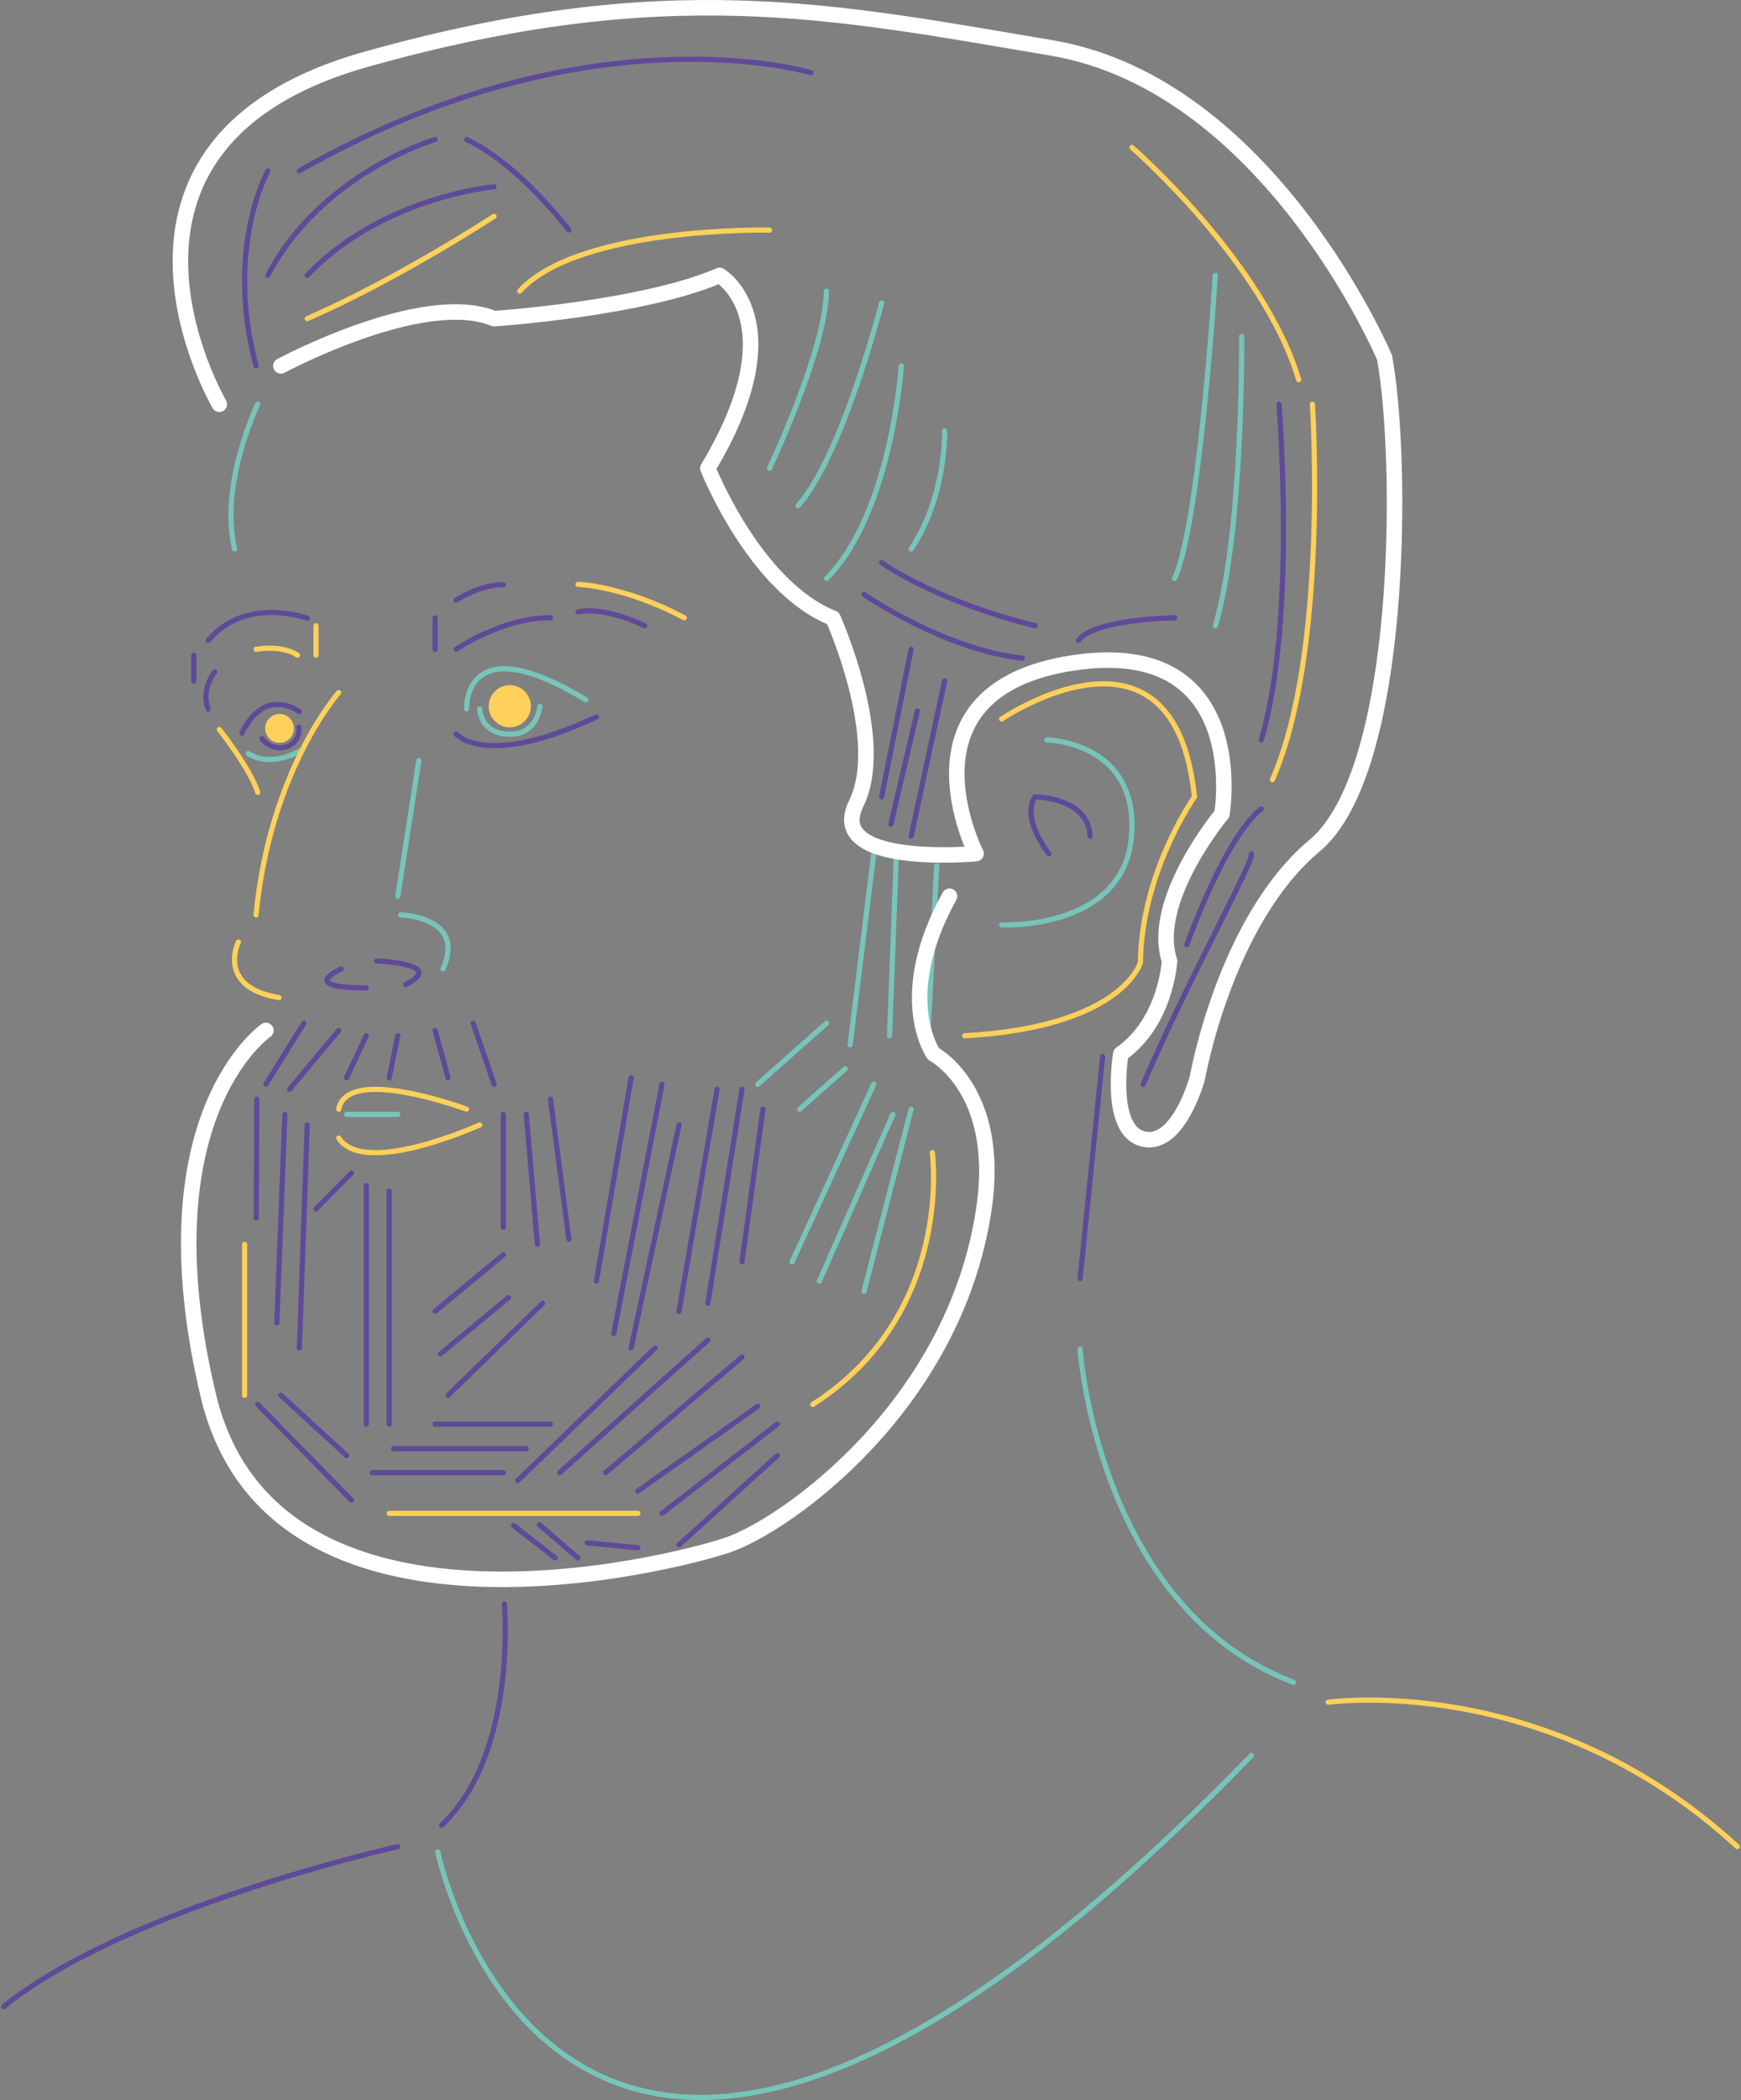 <svg xmlns="http://www.w3.org/2000/svg" width="336.96" height="406.265" viewBox="0 0 336.96 406.265">
    <rect x="0" y="0" width="336.96" height="406.265" fill="#808080" stroke="none"/>
    <defs>
        <style>
            .cls-1,.cls-2,.cls-3,.cls-5{fill:none;stroke-linecap:round;stroke-linejoin:round}.cls-1{stroke:#ffd05a}.cls-2{stroke:#77c5ba}.cls-3{stroke:#5e4a98}.cls-4{fill:#ffd05a}.cls-5{stroke:#fff;stroke-width:3px}
        </style>
    </defs>
    <g id="Calque_2" data-name="Calque 2" transform="translate(.203 -.017)">
        <g id="Calque_1" data-name="Calque 1">
            <path id="Tracé_2002" d="M193.66 139.11s33.5-22.81 37.31 15.07c0 0-10.24 14.47-10.45 32 0 0-3.26 12.44-34 14.21" class="cls-1" data-name="Tracé 2002"/>
            <path id="Tracé_2003" d="M148.73 90.6s11-23.23 11-34.27" class="cls-2" data-name="Tracé 2003"/>
            <path id="Tracé_2004" d="M148.73 44.53s-36.93-.76-48.35 11.8" class="cls-1" data-name="Tracé 2004"/>
            <path id="Tracé_2005" d="M156.73 14.07s-43-12.94-99 19" class="cls-3" data-name="Tracé 2005"/>
            <path id="Tracé_2006" d="M84 27s-22.08 6.49-32.36 26.29" class="cls-3" data-name="Tracé 2006"/>
            <path id="Tracé_2007" d="M95.43 36.15s-21.7 1.91-36.17 17.14" class="cls-3" data-name="Tracé 2007"/>
            <path id="Tracé_2008" d="M109.9 44.52S100.2 31.71 90.1 27" class="cls-3" data-name="Tracé 2008"/>
            <path id="Tracé_2009" d="M51.64 33.11S43.27 48 49.36 70.8" class="cls-3" data-name="Tracé 2009"/>
            <path id="Tracé_2010" d="M95.43 41.86s-18.66 12.19-36.17 19.8" class="cls-1" data-name="Tracé 2010"/>
            <path id="Tracé_2011" d="M170.43 58.62s-7.61 29.69-16.18 39.21" class="cls-2" data-name="Tracé 2011"/>
            <path id="Tracé_2012" d="M174.24 70.8s-1.9 28.55-14.47 41.12" class="cls-2" data-name="Tracé 2012"/>
            <path id="Tracé_2013" d="M182.62 83.36s.38 12.57-6.48 22.85" class="cls-2" data-name="Tracé 2013"/>
            <path id="Tracé_2014" d="M170.43 108.87s9.9 7.24 29.7 12.19" class="cls-3" data-name="Tracé 2014"/>
            <path id="Tracé_2015" d="M167 115s15.43 10.66 30.66 12.34" class="cls-3" data-name="Tracé 2015"/>
            <path id="Ligne_345" d="M5.71 0L0 28.56" class="cls-3" data-name="Ligne 345" transform="translate(170.43 125.62)"/>
            <path id="Ligne_346" d="M6.48 0L0 30.07" class="cls-3" data-name="Ligne 346" transform="translate(176.14 131.72)"/>
            <path id="Ligne_347" d="M5.14 0L0 21.89" class="cls-3" data-name="Ligne 347" transform="translate(172.22 137.54)"/>
            <path id="Tracé_2016" d="M202.41 143.14s17.9.38 16.38 18.65-25.13 17.14-25.13 17.14" class="cls-2" data-name="Tracé 2016"/>
            <path id="Tracé_2017" d="M210.79 161.79c-.38-7.61-10.66-7.61-10.66-7.61s-3 3.32 2.67 11" class="cls-3" data-name="Tracé 2017"/>
            <path id="Tracé_2018" d="M218.88 28.54s25.42 22.08 32.27 44.92" class="cls-1" data-name="Tracé 2018"/>
            <path id="Tracé_2019" d="M235 53.29s-2.9 47.59-7.85 58.63" class="cls-2" data-name="Tracé 2019"/>
            <path id="Tracé_2020" d="M240.11 65.09s.35 37.62-5.1 56" class="cls-2" data-name="Tracé 2020"/>
            <path id="Tracé_2021" d="M227.16 119.53s-15.55.19-18.64 4.38" class="cls-3" data-name="Tracé 2021"/>
            <path id="Tracé_2022" d="M247.34 78.22s3.43 42.07-3.43 64.92" class="cls-3" data-name="Tracé 2022"/>
            <path id="Tracé_2023" d="M253.81 78.22s3.14 48-7.75 72.63" class="cls-1" data-name="Tracé 2023"/>
            <path id="Tracé_2024" d="M242 165.17c.71 1.08-12.52 24.84-20.94 44.6" class="cls-3" data-name="Tracé 2024"/>
            <path id="Tracé_2025" d="M243.91 156.53s-5.95 3.4-14.42 26.24" class="cls-3" data-name="Tracé 2025"/>
            <path id="Ligne_348" d="M1.71 0L0 32.87" class="cls-2" data-name="Ligne 348" transform="translate(179.38 167.5)"/>
            <path id="Ligne_349" d="M1.33 0L0 35.2" class="cls-2" data-name="Ligne 349" transform="translate(171.96 165.17)"/>
            <path id="Ligne_350" d="M4.57 0L0 36.98" class="cls-2" data-name="Ligne 350" transform="translate(164.34 165.17)"/>
            <path id="Ligne_351" d="M13.32 0L0 11.81" class="cls-2" data-name="Ligne 351" transform="translate(146.45 197.96)"/>
            <path id="Ligne_352" d="M8.83 0L0 7.82" class="cls-2" data-name="Ligne 352" transform="translate(154.56 206.77)"/>
            <path id="Tracé_2026" d="M77.34 177s12.76.33 8.19 10.45" class="cls-2" data-name="Tracé 2026"/>
            <path id="Tracé_2027" d="M70.68 191.11s-13.16.33-4.86-3.64" class="cls-3" data-name="Tracé 2027"/>
            <path id="Tracé_2028" d="M72.71 185.91s13.71.5 5.59 4.57" class="cls-3" data-name="Tracé 2028"/>
            <path id="Tracé_2029" d="M45.93 182.25S41.62 191 53.8 193" class="cls-1" data-name="Tracé 2029"/>
            <path id="Ligne_353" d="M0 0v6.09" class="cls-3" data-name="Ligne 353" transform="translate(84.01 119.53)"/>
            <path id="Tracé_2030" d="M88.07 125.62s9.14-6.21 18.27-6.09" class="cls-3" data-name="Tracé 2030"/>
            <path id="Tracé_2031" d="M88.07 116.11s4.57-3 9.14-3" class="cls-3" data-name="Tracé 2031"/>
            <path id="Tracé_2032" d="M111.67 113.06s8.89.25 20.56 6.47" class="cls-1" data-name="Tracé 2032"/>
            <path id="Tracé_2033" d="M124.56 121.06s-7.56-3.81-12.89-2.67" class="cls-3" data-name="Tracé 2033"/>
            <path id="Ligne_354" d="M0 0v5.71" class="cls-1" data-name="Ligne 354" transform="translate(60.95 121.06)"/>
            <path id="Tracé_2034" d="M59.26 119.62s-11.8-4.4-19.16 4.29" class="cls-3" data-name="Tracé 2034"/>
            <path id="Tracé_2035" d="M57.37 126.77s-2.49-2-8-1.15" class="cls-1" data-name="Tracé 2035"/>
            <path id="Tracé_2036" d="M41.37 130s-2.8 3.41-1.27 7.21" class="cls-3" data-name="Tracé 2036"/>
            <path id="Tracé_2037" d="M37.3 126.77v5" class="cls-3" data-name="Tracé 2037"/>
            <path id="Tracé_2038" d="M88.07 142s5.58 6.85 27.16-3.3" class="cls-3" data-name="Tracé 2038"/>
            <path id="Tracé_2039" d="M90.1 137.17s-.76-16.24 23.1-1.77" class="cls-2" data-name="Tracé 2039"/>
            <path id="Tracé_2040" d="M57.74 137.7s-6.63-5.11-11.13 4.15" class="cls-3" data-name="Tracé 2040"/>
            <path id="Tracé_2041" d="M58.37 145s-5.88 3.82-10.53.77" class="cls-2" data-name="Tracé 2041"/>
            <path id="Ligne_355" d="M4.08 0L0 26.28" class="cls-2" data-name="Ligne 355" transform="translate(76.79 147.13)"/>
            <path id="Tracé_2042" d="M92.64 217.63s-22.34 10.16-27.29 2.54" class="cls-1" data-name="Tracé 2042"/>
            <path id="Tracé_2043" d="M90.1 214.59s-23.1-8.63-24.75 0" class="cls-1" data-name="Tracé 2043"/>
            <path id="Ligne_356" d="M9.91 0H0" class="cls-2" data-name="Ligne 356" transform="translate(66.88 215.6)"/>
            <path id="Ligne_357" d="M7.34 0L0 11.81" class="cls-3" data-name="Ligne 357" transform="translate(51.26 197.96)"/>
            <path id="Ligne_358" d="M9.52 0L0 11.39" class="cls-3" data-name="Ligne 358" transform="translate(55.83 199.36)"/>
            <path id="Ligne_359" d="M3.8 0L0 8.13" class="cls-3" data-name="Ligne 359" transform="translate(66.88 200.37)"/>
            <path id="Ligne_360" d="M1.67 0L0 8.13" class="cls-3" data-name="Ligne 360" transform="translate(75.12 200.37)"/>
            <path id="Ligne_361" d="M0 0l2.51 9.14" class="cls-3" data-name="Ligne 361" transform="translate(84.01 199.36)"/>
            <path id="Ligne_362" d="M0 0l4.06 11.81" class="cls-3" data-name="Ligne 362" transform="translate(91.37 197.96)"/>
            <path id="Ligne_363" d="M0 0v21.83" class="cls-3" data-name="Ligne 363" transform="translate(97.21 215.6)"/>
            <path id="Ligne_364" d="M0 0l2.16 25.13" class="cls-3" data-name="Ligne 364" transform="translate(101.65 215.6)"/>
            <path id="Ligne_365" d="M0 0l3.56 27.05" class="cls-3" data-name="Ligne 365" transform="translate(106.34 212.67)"/>
            <path id="Ligne_366" d="M6.72 0L0 39.34" class="cls-3" data-name="Ligne 366" transform="translate(115.23 208.5)"/>
            <path id="Ligne_367" d="M9.33 0L0 48.22" class="cls-3" data-name="Ligne 367" transform="translate(118.59 209.77)"/>
            <path id="Ligne_368" d="M9.27 0L0 43.15" class="cls-3" data-name="Ligne 368" transform="translate(121.95 217.63)"/>
            <path id="Ligne_369" d="M7.36 0L0 42.93" class="cls-3" data-name="Ligne 369" transform="translate(131.22 210.75)"/>
            <path id="Ligne_370" d="M6.6 0L0 41.4" class="cls-3" data-name="Ligne 370" transform="translate(136.8 210.75)"/>
            <path id="Ligne_371" d="M4.06 0L0 29.52" class="cls-3" data-name="Ligne 371" transform="translate(143.4 214.59)"/>
            <path id="Ligne_372" d="M15.8 0L0 34.34" class="cls-2" data-name="Ligne 372" transform="translate(153.11 209.77)"/>
            <path id="Ligne_373" d="M14.24 0L0 32.24" class="cls-2" data-name="Ligne 373" transform="translate(158.38 215.6)"/>
            <path id="Ligne_374" d="M9.13 0L0 35.28" class="cls-2" data-name="Ligne 374" transform="translate(167.01 214.59)"/>
            <path id="Tracé_2044" d="M180.24 223s4.28 31.18-23.13 48.7" class="cls-1" data-name="Tracé 2044"/>
            <path id="Ligne_375" d="M26.59 0L0 25.64" class="cls-3" data-name="Ligne 375" transform="translate(100 260.78)"/>
            <path id="Ligne_376" d="M28.68 0L0 25.64" class="cls-3" data-name="Ligne 376" transform="translate(108.12 259.26)"/>
            <path id="Ligne_377" d="M26.4 0L0 22.34" class="cls-3" data-name="Ligne 377" transform="translate(117 262.56)"/>
            <path id="Ligne_378" d="M23.2 0L0 16.37" class="cls-3" data-name="Ligne 378" transform="translate(123.25 272.08)"/>
            <path id="Ligne_379" d="M22.33 0L0 17.26" class="cls-3" data-name="Ligne 379" transform="translate(127.92 275.51)"/>
            <path id="Ligne_380" d="M19.03 0L0 17.26" class="cls-3" data-name="Ligne 380" transform="translate(131.22 281.6)"/>
            <path id="Ligne_381" d="M0 0h22.33" class="cls-3" data-name="Ligne 381" transform="translate(84.01 275.51)"/>
            <path id="Ligne_382" d="M0 0h25.69" class="cls-3" data-name="Ligne 382" transform="translate(75.96 280.26)"/>
            <path id="Ligne_383" d="M0 0h25.38" class="cls-3" data-name="Ligne 383" transform="translate(71.83 284.9)"/>
            <path id="Ligne_384" d="M48.13 0H0" class="cls-1" data-name="Ligne 384" transform="translate(75.12 292.77)"/>
            <path id="Ligne_385" d="M.11 0L0 22.99" class="cls-3" data-name="Ligne 385" transform="translate(49.39 212.67)"/>
            <path id="Ligne_386" d="M1.55 0L0 40.28" class="cls-3" data-name="Ligne 386" transform="translate(53.38 215.6)"/>
            <path id="Ligne_387" d="M1.52 0L0 43.15" class="cls-3" data-name="Ligne 387" transform="translate(57.74 217.63)"/>
            <path id="Ligne_388" d="M6.88 0L0 6.94" class="cls-3" data-name="Ligne 388" transform="translate(60.95 226.94)"/>
            <path id="Ligne_389" d="M0 0v46.16" class="cls-3" data-name="Ligne 389" transform="translate(70.68 229.35)"/>
            <path id="Ligne_390" d="M0 0v45.1" class="cls-3" data-name="Ligne 390" transform="translate(75.12 230.41)"/>
            <path id="Ligne_391" d="M0 0l18.15 18.53" class="cls-3" data-name="Ligne 391" transform="translate(49.68 271.7)"/>
            <path id="Ligne_392" d="M0 0l12.72 11.68" class="cls-3" data-name="Ligne 392" transform="translate(54.16 269.92)"/>
            <path id="Ligne_393" d="M13.2 0L0 10.92" class="cls-3" data-name="Ligne 393" transform="translate(84.01 242.76)"/>
            <path id="Ligne_394" d="M13.2 0L0 10.92" class="cls-3" data-name="Ligne 394" transform="translate(85.02 251.01)"/>
            <path id="Ligne_395" d="M18.3 0L0 17.77" class="cls-3" data-name="Ligne 395" transform="translate(86.52 252.15)"/>
            <path id="Ligne_396" d="M0 0v29.19" class="cls-1" data-name="Ligne 396" transform="translate(47.14 240.73)"/>
            <path id="Ligne_397" d="M0 0l8.07 6.29" class="cls-3" data-name="Ligne 397" transform="translate(99.19 295.11)"/>
            <path id="Ligne_398" d="M0 0l7.46 6.44" class="cls-3" data-name="Ligne 398" transform="translate(104.18 294.96)"/>
            <path id="Ligne_399" d="M0 0l9.8.96" class="cls-3" data-name="Ligne 399" transform="translate(113.45 298.47)"/>
            <path id="Ligne_400" d="M4.36 0L0 42.91" class="cls-3" data-name="Ligne 400" transform="translate(208.84 204.44)"/>
            <path id="Tracé_2045" d="M208.84 261s3.37 50 41.3 64.47" class="cls-2" data-name="Tracé 2045"/>
            <path id="Tracé_2046" d="M84.52 358.25S109.14 476.66 242 339.6" class="cls-2" data-name="Tracé 2046"/>
            <path id="Tracé_2047" d="M97.42 310.28s2.61 28.93-12.16 42.83" class="cls-3" data-name="Tracé 2047"/>
            <path id="Tracé_2048" d="M76.79 357.24S24.36 368.91.5 388.2" class="cls-3" data-name="Tracé 2048"/>
            <path id="Tracé_2049" d="M256.86 329.32s42.21-6.1 79.19 27.92" class="cls-1" data-name="Tracé 2049"/>
            <circle id="Ellipse_24" cx="4.08" cy="4.08" r="4.08" class="cls-4" data-name="Ellipse 24" transform="translate(94.38 132.56)"/>
            <circle id="Ellipse_25" cx="2.79" cy="2.79" r="2.79" class="cls-4" data-name="Ellipse 25" transform="translate(51.11 138.13)"/>
            <path id="Tracé_2050" d="M49.68 78.22s-7.44 15.21-4.49 28" class="cls-2" data-name="Tracé 2050"/>
            <path id="Tracé_2051" d="M42.25 141.14s6 7.58 7.43 12.15" class="cls-1" data-name="Tracé 2051"/>
            <path id="Tracé_2052" d="M54.16 70.8S81.72 56 95.43 61.66c0 0 28.68-1.9 43.66-8.37 0 0 14.86 8.75-2.29 37.31 0 0 9.08 23 24.21 29 0 0 10.6 23.52 4.49 35.89s23.21 9.66 23.21 9.66-16.12-31.55 18.65-36.88 28.94 29.19 28.94 29.19-14 16.75-10.15 28.43c0 0-.59 11.8-9.43 18 0 0-2.5 14.83 4.35 16.46s10.47-11.82 10.47-11.82 5.35-30.46 22.69-44.93 17.1-75.13 13.54-94.42c0 0-22.33-52.8-64.47-59.9s-74.62-14.1-132.62 2.2-28.43 66.74-28.43 66.74" class="cls-5" data-name="Tracé 2052"/>
            <path id="Tracé_2053" d="M51.26 199.36s-24 16.46-11.16 70.56c12.34 52.16 89.59 32.74 100.64 28.94s43.83-26.75 49.49-65c3.43-23.13-9.75-29.95-9.75-29.95s-7.76-10.92 3.09-30.52" class="cls-5" data-name="Tracé 2053"/>
            <path id="Tracé_2054" d="M65.35 134s-13.26 14.85-16 43" class="cls-1" data-name="Tracé 2054"/>
            <path id="Tracé_2055" d="M57.63 140.71a3.45 3.45 0 0 1-2.58 3.82 4.26 4.26 0 0 1-4.52-1.61" class="cls-3" data-name="Tracé 2055"/>
            <path id="Tracé_2056" d="M92.64 137.17s.08 4.73 5.65 4.88 6-5.41 6-5.41" class="cls-2" data-name="Tracé 2056"/>
        </g>
    </g>
</svg>
